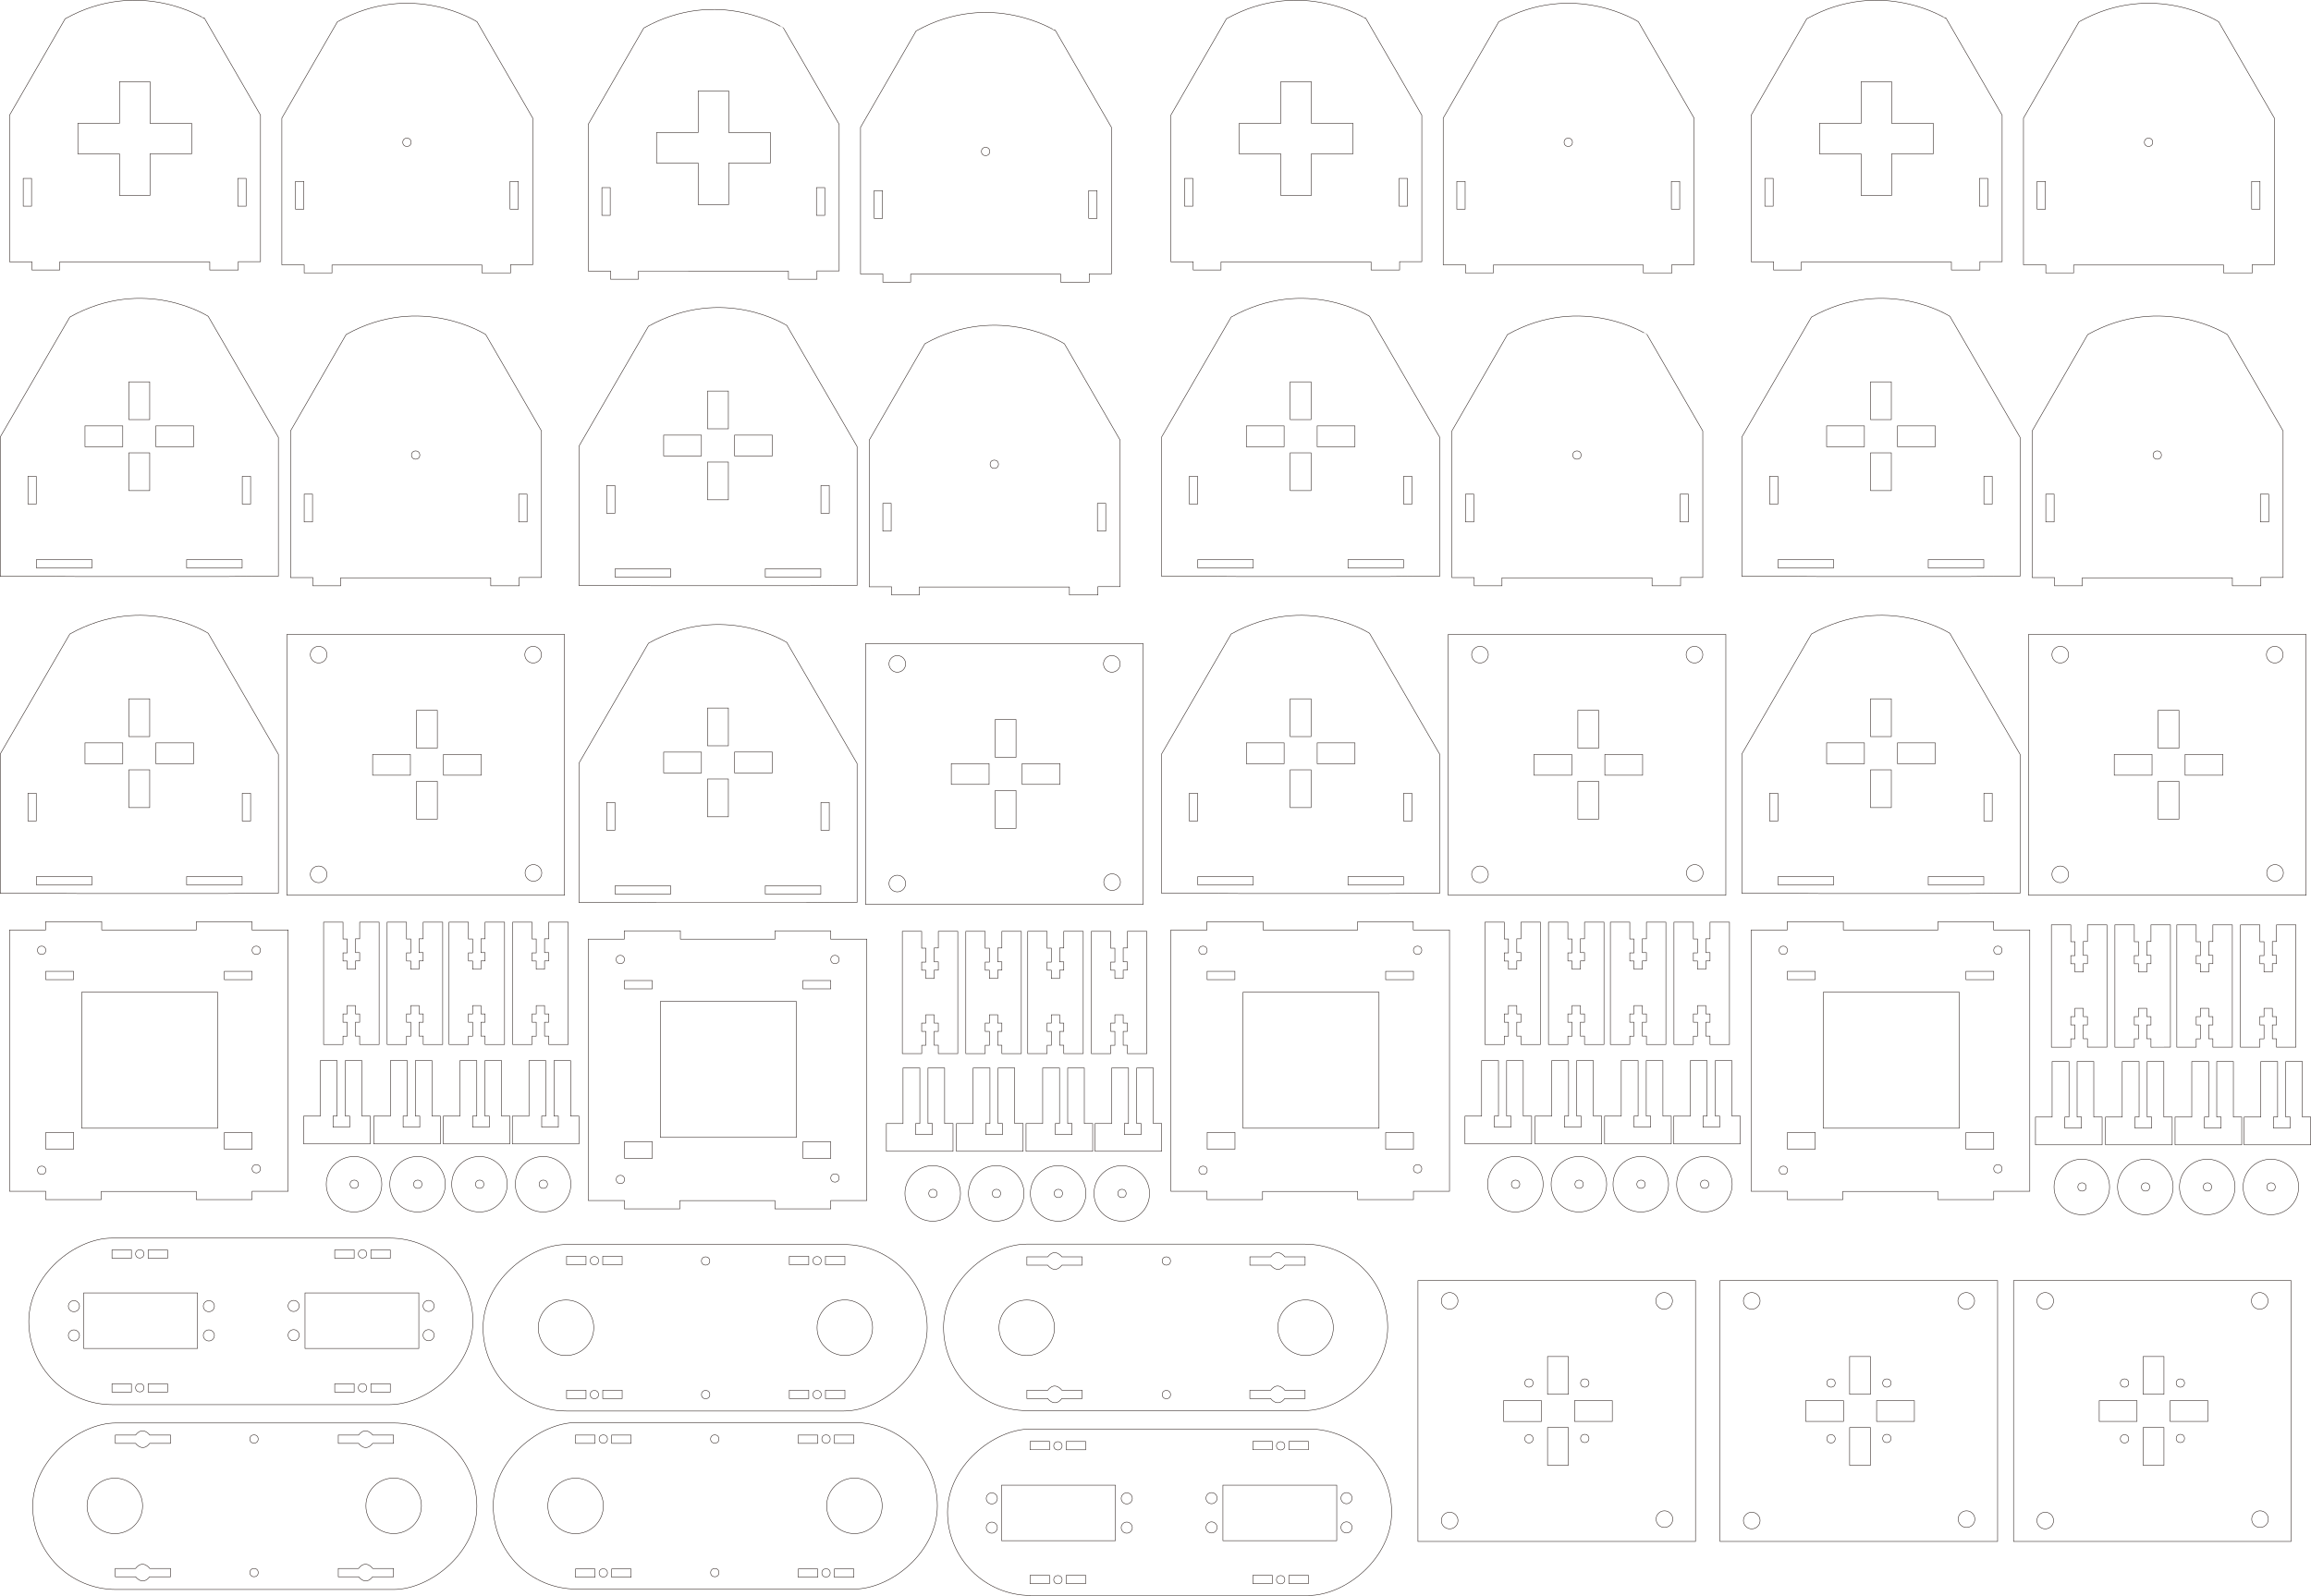 <svg id="圖層_2" data-name="圖層 2" xmlns="http://www.w3.org/2000/svg" viewBox="0 0 2360.01 1630.01"><defs><style>.cls-1{fill:none;stroke:#231815;stroke-miterlimit:10;stroke-width:0.5px;}</style></defs><title>Modular_Robot _parts</title><rect class="cls-1" x="1448.01" y="1308.11" width="283.46" height="266.46"/><circle class="cls-1" cx="1699.45" cy="1328.84" r="8.5"/><circle class="cls-1" cx="1480.4" cy="1553.22" r="8.5"/><circle class="cls-1" cx="1699.74" cy="1551.78" r="8.5"/><circle class="cls-1" cx="1480.4" cy="1328.84" r="8.5"/><circle class="cls-1" cx="1561.37" cy="1412.74" r="4.25"/><circle class="cls-1" cx="1618.38" cy="1412.74" r="4.25"/><circle class="cls-1" cx="1618.38" cy="1469.36" r="4.25"/><circle class="cls-1" cx="1561.37" cy="1469.74" r="4.25"/><rect class="cls-1" x="1580.36" y="1385.68" width="21.26" height="38.58"/><rect class="cls-1" x="1580.36" y="1458.22" width="21.26" height="38.58"/><rect class="cls-1" x="1554.74" y="1444.16" width="21.26" height="38.58" transform="translate(3018.27 -124.02) rotate(90)"/><rect class="cls-1" x="1627.11" y="1444.16" width="21.26" height="38.58" transform="translate(3090.65 -196.4) rotate(90)"/><rect class="cls-1" x="2056.23" y="1308.11" width="283.46" height="266.46"/><circle class="cls-1" cx="2307.67" cy="1328.84" r="8.5"/><circle class="cls-1" cx="2088.62" cy="1553.22" r="8.5"/><circle class="cls-1" cx="2307.96" cy="1551.78" r="8.5"/><circle class="cls-1" cx="2088.62" cy="1328.84" r="8.5"/><circle class="cls-1" cx="2169.59" cy="1412.74" r="4.25"/><circle class="cls-1" cx="2226.6" cy="1412.74" r="4.25"/><circle class="cls-1" cx="2226.6" cy="1469.36" r="4.25"/><circle class="cls-1" cx="2169.59" cy="1469.74" r="4.25"/><rect class="cls-1" x="2188.58" y="1385.68" width="21.26" height="38.58"/><rect class="cls-1" x="2188.58" y="1458.22" width="21.26" height="38.58"/><rect class="cls-1" x="2162.96" y="1444.16" width="21.26" height="38.58" transform="translate(3626.49 -732.25) rotate(90)"/><rect class="cls-1" x="2235.33" y="1444.16" width="21.26" height="38.58" transform="translate(3698.87 -804.62) rotate(90)"/><rect class="cls-1" x="1756.5" y="1308.11" width="283.46" height="266.46"/><circle class="cls-1" cx="2007.94" cy="1328.84" r="8.5"/><circle class="cls-1" cx="1788.89" cy="1553.22" r="8.5"/><circle class="cls-1" cx="2008.23" cy="1551.78" r="8.5"/><circle class="cls-1" cx="1788.89" cy="1328.84" r="8.5"/><circle class="cls-1" cx="1869.86" cy="1412.74" r="4.25"/><circle class="cls-1" cx="1926.87" cy="1412.74" r="4.25"/><circle class="cls-1" cx="1926.87" cy="1469.36" r="4.25"/><circle class="cls-1" cx="1869.86" cy="1469.74" r="4.25"/><rect class="cls-1" x="1888.85" y="1385.68" width="21.26" height="38.58"/><rect class="cls-1" x="1888.85" y="1458.22" width="21.26" height="38.58"/><rect class="cls-1" x="1863.23" y="1444.16" width="21.26" height="38.58" transform="translate(3326.77 -432.52) rotate(90)"/><rect class="cls-1" x="1935.6" y="1444.16" width="21.26" height="38.58" transform="translate(3399.14 -504.89) rotate(90)"/><rect class="cls-1" x="293.01" y="648.02" width="283.46" height="266.46"/><circle class="cls-1" cx="544.45" cy="668.74" r="8.5"/><circle class="cls-1" cx="325.4" cy="893.13" r="8.5"/><circle class="cls-1" cx="544.74" cy="891.68" r="8.5"/><circle class="cls-1" cx="325.4" cy="668.74" r="8.5"/><rect class="cls-1" x="425.36" y="725.58" width="21.26" height="38.58"/><rect class="cls-1" x="425.36" y="798.13" width="21.26" height="38.58"/><rect class="cls-1" x="399.74" y="784.07" width="21.26" height="38.58" transform="translate(1203.18 370.88) rotate(90)"/><rect class="cls-1" x="472.11" y="784.07" width="21.26" height="38.58" transform="translate(1275.56 298.51) rotate(90)"/><path class="cls-1" d="M355.12,44.34l-56.75,98.44V292.59h22.81V301h28.38v-8.18H502.81V301h29.12v-8.5h22.69V142.84l-56.94-98.5S431.5,1.78,355.12,44.34Z" transform="translate(-10.54 -22.11)"/><rect class="cls-1" x="301.76" y="185.31" width="8.5" height="28.35"/><rect class="cls-1" x="520.86" y="185.31" width="8.5" height="28.35"/><circle class="cls-1" cx="415.57" cy="145.34" r="4.25"/><path class="cls-1" d="M364,363.84l-56.75,98.44V612.09h22.81v8.38h28.38v-8.19H511.69v8.19h29.12V612H563.5V462.34l-56.94-98.5S440.38,321.28,364,363.84Z" transform="translate(-10.54 -22.11)"/><rect class="cls-1" x="310.64" y="504.81" width="8.5" height="28.35"/><rect class="cls-1" x="529.74" y="504.81" width="8.5" height="28.35"/><circle class="cls-1" cx="424.45" cy="464.84" r="4.25"/><path class="cls-1" d="M77.08,41.28,20.33,139.71V289.53H43.14v8.37H71.51v-8.19H224.76v8.19h29.13v-8.5h22.69V139.78l-56.94-98.5S153.45-1.29,77.08,41.28Z" transform="translate(-10.54 -22.11)"/><polygon class="cls-1" points="122 83.45 122 125.98 79.49 125.98 79.49 157.15 122 157.15 122 199.65 153.16 199.65 153.16 157.15 195.7 157.15 195.7 125.94 153.2 125.94 153.2 83.45 122 83.45"/><rect class="cls-1" x="23.71" y="182.24" width="8.5" height="28.35"/><rect class="cls-1" x="242.82" y="182.24" width="8.5" height="28.35"/><path class="cls-1" d="M81.85,346,10.79,468.46V610.84h50.6l28.37.19H243l29.13-.32h22.69V468.84L223.17,345.25S158.22,303.4,81.85,346Z" transform="translate(-10.54 -22.11)"/><rect class="cls-1" x="28.53" y="486.56" width="8.5" height="28.35"/><rect class="cls-1" x="247.41" y="486.56" width="8.5" height="28.35"/><rect class="cls-1" x="37.23" y="571.64" width="56.69" height="8.5"/><rect class="cls-1" x="190.59" y="571.64" width="56.69" height="8.5"/><rect class="cls-1" x="131.61" y="390.04" width="21.26" height="38.58"/><rect class="cls-1" x="131.61" y="462.58" width="21.26" height="38.58"/><rect class="cls-1" x="105.99" y="448.53" width="21.26" height="38.58" transform="translate(573.9 329.09) rotate(90)"/><rect class="cls-1" x="178.37" y="448.53" width="21.26" height="38.58" transform="translate(646.27 256.71) rotate(90)"/><path class="cls-1" d="M81.85,669.75,10.79,792.25V934.63h50.6l28.37.18H243l29.13-.31h22.69V792.63L223.17,669S158.22,627.19,81.85,669.75Z" transform="translate(-10.54 -22.11)"/><rect class="cls-1" x="28.53" y="810.34" width="8.5" height="28.35"/><rect class="cls-1" x="247.41" y="810.34" width="8.5" height="28.35"/><rect class="cls-1" x="37.23" y="895.43" width="56.69" height="8.5"/><rect class="cls-1" x="190.59" y="895.43" width="56.69" height="8.5"/><rect class="cls-1" x="131.61" y="713.83" width="21.26" height="38.58"/><rect class="cls-1" x="131.61" y="786.37" width="21.26" height="38.58"/><rect class="cls-1" x="105.99" y="772.31" width="21.26" height="38.58" transform="translate(897.68 652.87) rotate(90)"/><rect class="cls-1" x="178.37" y="772.31" width="21.26" height="38.58" transform="translate(970.06 580.5) rotate(90)"/><polygon class="cls-1" points="9.78 949.92 9.78 1216.9 46.7 1216.9 46.7 1225.4 103.36 1225.4 103.36 1216.98 200.45 1216.98 200.43 1225.4 257.45 1225.4 257.45 1216.9 294.28 1216.9 294.28 949.92 257.28 949.92 257.28 941.4 200.53 941.4 200.53 949.9 103.86 949.9 103.86 941.4 46.62 941.4 46.62 949.9 9.78 949.92"/><path class="cls-1" d="M215.78,1245.11" transform="translate(-10.54 -22.11)"/><rect class="cls-1" x="83.4" y="1013.57" width="138.9" height="138.9"/><rect class="cls-1" x="46.76" y="992.2" width="28.35" height="8.5"/><circle class="cls-1" cx="42.51" cy="970.69" r="4.25"/><rect class="cls-1" x="239.64" y="1014.29" width="28.35" height="8.5" transform="translate(497.09 2014.98) rotate(180)"/><circle class="cls-1" cx="261.7" cy="970.69" r="4.25"/><rect class="cls-1" x="239.64" y="1179" width="28.35" height="17.01" transform="translate(497.09 2352.9) rotate(180)"/><circle class="cls-1" cx="261.7" cy="1193.9" r="4.25"/><rect class="cls-1" x="57.4" y="1178.92" width="28.35" height="17.01" transform="translate(132.59 2352.73) rotate(180)"/><circle class="cls-1" cx="42.6" cy="1195.4" r="4.25"/><path class="cls-1" d="M341,964.09V1089h19.82v-8.5h4.25v-14.18h-4.25v-8.5h4.25v-8.5h8.5v8.5h4.25v8.5h-4.25v14.12h4.25V1089H397.7V964.09H377.83v17h-4.25v14.12h4.25v8.5h-4.25v8.5h-8.5v-8.43h-4.25v-8.32h4.25V981.28h-4.25V964.09Z" transform="translate(-10.54 -22.11)"/><path class="cls-1" d="M337.62,1105.5v56.75h-17v28.34h68.06v-28.36h-8.53V1105.5h-17v56.67h4.47v11.38h-17v-11.41h4.22V1105.5Z" transform="translate(-10.54 -22.11)"/><path class="cls-1" d="M409.22,1105.5v56.75h-17v28.34h68.06v-28.36h-8.53V1105.5h-17v56.67h4.47v11.38h-17v-11.41h4.22V1105.5Z" transform="translate(-10.54 -22.11)"/><path class="cls-1" d="M480.22,1105.5v56.75h-17v28.34h68.06v-28.36h-8.53V1105.5h-17v56.67h4.47v11.38h-17v-11.41h4.22V1105.5Z" transform="translate(-10.54 -22.11)"/><path class="cls-1" d="M550.72,1105.5v56.75h-17v28.34h68.06v-28.36h-8.53V1105.5h-17v56.67h4.47v11.38h-17v-11.41h4.22V1105.5Z" transform="translate(-10.54 -22.11)"/><circle class="cls-1" cx="361.54" cy="1209.68" r="28.35"/><circle class="cls-1" cx="361.76" cy="1209.68" r="4.25"/><path class="cls-1" d="M405.89,964.09V1089H425.7v-8.5H430v-14.18H425.7v-8.5H430v-8.5h8.5v8.5h4.25v8.5h-4.25v14.12h4.25V1089h19.87V964.09H442.7v17h-4.25v14.12h4.25v8.5h-4.25v8.5H430v-8.43H425.7v-8.32H430V981.28H425.7V964.09Z" transform="translate(-10.54 -22.11)"/><circle class="cls-1" cx="426.42" cy="1209.68" r="28.35"/><circle class="cls-1" cx="426.64" cy="1209.68" r="4.25"/><path class="cls-1" d="M469.11,964.09V1089h19.81v-8.5h4.25v-14.18h-4.25v-8.5h4.25v-8.5h8.5v8.5h4.25v8.5h-4.25v14.12h4.25V1089H525.8V964.09H505.92v17h-4.25v14.12h4.25v8.5h-4.25v8.5h-8.5v-8.43h-4.25v-8.32h4.25V981.28h-4.25V964.09Z" transform="translate(-10.54 -22.11)"/><circle class="cls-1" cx="489.64" cy="1209.68" r="28.35"/><circle class="cls-1" cx="489.86" cy="1209.68" r="4.25"/><path class="cls-1" d="M534.08,964.09V1089h19.81v-8.5h4.25v-14.18h-4.25v-8.5h4.25v-8.5h8.5v8.5h4.25v8.5h-4.25v14.12h4.25V1089h19.88V964.09H570.89v17h-4.25v14.12h4.25v8.5h-4.25v8.5h-8.5v-8.43h-4.25v-8.32h4.25V981.28h-4.25V964.09Z" transform="translate(-10.54 -22.11)"/><circle class="cls-1" cx="554.61" cy="1209.68" r="28.35"/><circle class="cls-1" cx="554.83" cy="1209.68" r="4.25"/><path class="cls-1" d="M932.71,1113.06v56.75h-17v28.33h68.06v-28.35H975.2v-56.73h-17v56.67h4.47v11.37h-17v-11.4h4.22v-56.64Z" transform="translate(-10.54 -22.11)"/><path class="cls-1" d="M1004.32,1113.06v56.75H987.27v28.33h68.07v-28.35h-8.54v-56.73h-17v56.67h4.46v11.37h-17v-11.4h4.22v-56.64Z" transform="translate(-10.54 -22.11)"/><path class="cls-1" d="M1075.32,1113.06v56.75h-17v28.33h68.07v-28.35h-8.54v-56.73h-17v56.67h4.46v11.37h-17v-11.4h4.22v-56.64Z" transform="translate(-10.54 -22.11)"/><path class="cls-1" d="M1145.82,1113.06v56.75h-17v28.33h68.07v-28.35h-8.54v-56.73h-17v56.67h4.46v11.37h-17v-11.4H1163v-56.64Z" transform="translate(-10.54 -22.11)"/><rect class="cls-1" x="883.95" y="657.42" width="283.46" height="266.46"/><circle class="cls-1" cx="1135.4" cy="678.15" r="8.5"/><circle class="cls-1" cx="916.35" cy="902.53" r="8.5"/><circle class="cls-1" cx="1135.69" cy="901.09" r="8.5"/><circle class="cls-1" cx="916.35" cy="678.15" r="8.5"/><rect class="cls-1" x="1016.31" y="734.98" width="21.26" height="38.58"/><rect class="cls-1" x="1016.31" y="807.53" width="21.26" height="38.58"/><rect class="cls-1" x="990.68" y="793.47" width="21.26" height="38.58" transform="translate(1803.53 -210.66) rotate(90)"/><rect class="cls-1" x="1063.06" y="793.47" width="21.26" height="38.58" transform="translate(1875.9 -283.04) rotate(90)"/><path class="cls-1" d="M946.07,53.74l-56.75,98.44V302h22.81v8.37h28.38v-8.18h153.25v8.18h29.12v-8.5h22.69V152.24l-56.94-98.5S1022.44,11.18,946.07,53.74Z" transform="translate(-10.54 -22.11)"/><rect class="cls-1" x="892.71" y="194.71" width="8.5" height="28.35"/><rect class="cls-1" x="1111.81" y="194.71" width="8.5" height="28.35"/><circle class="cls-1" cx="1006.51" cy="154.74" r="4.25"/><path class="cls-1" d="M955,373.25,898.2,471.68V621.5H921v8.37h28.37v-8.19h153.25v8.19h29.13v-8.5h22.69V471.75l-56.94-98.5S1031.32,330.68,955,373.25Z" transform="translate(-10.54 -22.11)"/><rect class="cls-1" x="901.58" y="514.21" width="8.5" height="28.35"/><rect class="cls-1" x="1120.69" y="514.21" width="8.5" height="28.35"/><circle class="cls-1" cx="1015.39" cy="474.24" r="4.25"/><path class="cls-1" d="M668,50.68l-56.75,98.43V298.93h22.82v8.37h28.37v-8.19H815.71v8.19h29.13v-8.5h22.68V149.18l-56.93-98.5S744.4,8.11,668,50.68Z" transform="translate(-10.54 -22.11)"/><polygon class="cls-1" points="712.95 92.85 712.95 135.38 670.44 135.38 670.44 166.55 712.95 166.55 712.95 209.05 744.1 209.05 744.1 166.55 786.64 166.55 786.64 135.34 744.14 135.34 744.14 92.85 712.95 92.85"/><rect class="cls-1" x="614.66" y="191.64" width="8.5" height="28.35"/><rect class="cls-1" x="833.76" y="191.64" width="8.5" height="28.35"/><path class="cls-1" d="M672.79,355.36l-71,122.5V620.24h50.6l28.37.19H834l29.13-.32h22.68V478.24L814.11,354.65S749.17,312.8,672.79,355.36Z" transform="translate(-10.54 -22.11)"/><rect class="cls-1" x="619.48" y="495.96" width="8.5" height="28.35"/><rect class="cls-1" x="838.35" y="495.96" width="8.5" height="28.35"/><rect class="cls-1" x="628.17" y="581.04" width="56.69" height="8.5"/><rect class="cls-1" x="781.53" y="581.04" width="56.69" height="8.5"/><rect class="cls-1" x="722.56" y="399.44" width="21.26" height="38.58"/><rect class="cls-1" x="722.56" y="471.98" width="21.26" height="38.58"/><rect class="cls-1" x="696.94" y="457.93" width="21.26" height="38.58" transform="translate(1174.24 -252.46) rotate(90)"/><rect class="cls-1" x="769.31" y="457.93" width="21.26" height="38.58" transform="translate(1246.62 -324.84) rotate(90)"/><path class="cls-1" d="M672.79,679.15l-71,122.5V944h50.6l28.37.18H834l29.13-.31h22.68V802L814.11,678.44S749.17,636.59,672.79,679.15Z" transform="translate(-10.54 -22.11)"/><rect class="cls-1" x="619.48" y="819.74" width="8.5" height="28.35"/><rect class="cls-1" x="838.35" y="819.74" width="8.5" height="28.35"/><rect class="cls-1" x="628.17" y="904.83" width="56.69" height="8.5"/><rect class="cls-1" x="781.53" y="904.83" width="56.69" height="8.5"/><rect class="cls-1" x="722.56" y="723.23" width="21.26" height="38.58"/><rect class="cls-1" x="722.56" y="795.77" width="21.26" height="38.58"/><rect class="cls-1" x="696.94" y="781.71" width="21.26" height="38.58" transform="translate(1498.03 71.33) rotate(90)"/><rect class="cls-1" x="769.31" y="781.71" width="21.26" height="38.58" transform="translate(1570.4 -1.05) rotate(90)"/><polygon class="cls-1" points="600.73 959.32 600.73 1226.3 637.64 1226.3 637.64 1234.8 694.31 1234.8 694.31 1226.38 791.39 1226.38 791.37 1234.8 848.39 1234.8 848.39 1226.3 885.23 1226.3 885.23 959.32 848.23 959.32 848.23 950.8 791.48 950.8 791.48 959.3 694.81 959.3 694.81 950.8 637.56 950.8 637.56 959.3 600.73 959.32"/><path class="cls-1" d="M806.73,1254.51" transform="translate(-10.54 -22.11)"/><rect class="cls-1" x="674.35" y="1022.97" width="138.9" height="138.9"/><rect class="cls-1" x="637.71" y="1001.6" width="28.35" height="8.5"/><circle class="cls-1" cx="633.46" cy="980.09" r="4.25"/><rect class="cls-1" x="830.59" y="1023.69" width="28.35" height="8.5" transform="translate(1678.98 2033.78) rotate(180)"/><circle class="cls-1" cx="852.64" cy="980.09" r="4.25"/><rect class="cls-1" x="830.59" y="1188.4" width="28.35" height="17.01" transform="translate(1678.98 2371.7) rotate(180)"/><circle class="cls-1" cx="852.64" cy="1203.3" r="4.25"/><rect class="cls-1" x="648.34" y="1188.32" width="28.35" height="17.01" transform="translate(1314.49 2371.53) rotate(180)"/><circle class="cls-1" cx="633.55" cy="1204.8" r="4.25"/><path class="cls-1" d="M932,973.49v124.87h19.81v-8.5H956v-14.18h-4.25v-8.5H956v-8.5h8.5v8.5h4.25v8.5h-4.25v14.12h4.25v8.56h19.88V973.49H968.77v17h-4.25v14.12h4.25v8.5h-4.25v8.5H956v-8.43h-4.25v-8.32H956V990.68h-4.25V973.49Z" transform="translate(-10.54 -22.11)"/><circle class="cls-1" cx="952.49" cy="1219.08" r="28.35"/><circle class="cls-1" cx="952.71" cy="1219.08" r="4.25"/><path class="cls-1" d="M996.83,973.49v124.87h19.82v-8.5h4.25v-14.18h-4.25v-8.5h4.25v-8.5h8.5v8.5h4.25v8.5h-4.25v14.12h4.25v8.56h19.87V973.49h-19.87v17h-4.25v14.12h4.25v8.5h-4.25v8.5h-8.5v-8.43h-4.25v-8.32h4.25V990.68h-4.25V973.49Z" transform="translate(-10.54 -22.11)"/><circle class="cls-1" cx="1017.36" cy="1219.08" r="28.35"/><circle class="cls-1" cx="1017.58" cy="1219.08" r="4.25"/><path class="cls-1" d="M1060.06,973.49v124.87h19.81v-8.5h4.25v-14.18h-4.25v-8.5h4.25v-8.5h8.5v8.5h4.25v8.5h-4.25v14.12h4.25v8.56h19.88V973.49h-19.88v17h-4.25v14.12h4.25v8.5h-4.25v8.5h-8.5v-8.43h-4.25v-8.32h4.25V990.68h-4.25V973.49Z" transform="translate(-10.54 -22.11)"/><circle class="cls-1" cx="1080.59" cy="1219.08" r="28.35"/><circle class="cls-1" cx="1080.81" cy="1219.08" r="4.25"/><path class="cls-1" d="M1125,973.49v124.87h19.81v-8.5h4.25v-14.18h-4.25v-8.5h4.25v-8.5h8.5v8.5h4.25v8.5h-4.25v14.12h4.25v8.56h19.87V973.49h-19.87v17h-4.25v14.12h4.25v8.5h-4.25v8.5h-8.5v-8.43h-4.25v-8.32h4.25V990.68h-4.25V973.49Z" transform="translate(-10.54 -22.11)"/><circle class="cls-1" cx="1145.56" cy="1219.08" r="28.35"/><circle class="cls-1" cx="1145.78" cy="1219.08" r="4.25"/><rect class="cls-1" x="1478.97" y="648.02" width="283.46" height="266.46"/><circle class="cls-1" cx="1730.42" cy="668.74" r="8.5"/><circle class="cls-1" cx="1511.36" cy="893.13" r="8.5"/><circle class="cls-1" cx="1730.71" cy="891.68" r="8.5"/><circle class="cls-1" cx="1511.36" cy="668.74" r="8.5"/><rect class="cls-1" x="1611.32" y="725.58" width="21.26" height="38.58"/><rect class="cls-1" x="1611.32" y="798.13" width="21.26" height="38.58"/><rect class="cls-1" x="1585.7" y="784.07" width="21.26" height="38.58" transform="translate(2389.15 -815.08) rotate(90)"/><rect class="cls-1" x="1658.08" y="784.07" width="21.26" height="38.58" transform="translate(2461.52 -887.46) rotate(90)"/><path class="cls-1" d="M1541.09,44.34l-56.75,98.44V292.59h22.81V301h28.37v-8.18h153.25V301h29.13v-8.5h22.69V142.84l-56.94-98.5S1617.46,1.78,1541.09,44.34Z" transform="translate(-10.54 -22.11)"/><rect class="cls-1" x="1487.72" y="185.31" width="8.5" height="28.35"/><rect class="cls-1" x="1706.82" y="185.31" width="8.5" height="28.35"/><circle class="cls-1" cx="1601.53" cy="145.34" r="4.25"/><path class="cls-1" d="M1550,363.84l-56.75,98.44V612.09H1516v8.38h28.37v-8.19h153.25v8.19h29.13V612h22.68V462.34l-56.93-98.5S1626.34,321.28,1550,363.84Z" transform="translate(-10.54 -22.11)"/><rect class="cls-1" x="1496.6" y="504.81" width="8.5" height="28.35"/><rect class="cls-1" x="1715.7" y="504.81" width="8.5" height="28.35"/><circle class="cls-1" cx="1610.41" cy="464.84" r="4.25"/><path class="cls-1" d="M1263,41.28l-56.75,98.43V289.53h22.81v8.37h28.38v-8.19h153.25v8.19h29.12v-8.5h22.69V139.78l-56.94-98.5S1339.42-1.29,1263,41.28Z" transform="translate(-10.54 -22.11)"/><polygon class="cls-1" points="1307.96 83.45 1307.96 125.98 1265.45 125.98 1265.45 157.15 1307.96 157.15 1307.96 199.65 1339.12 199.65 1339.12 157.15 1381.66 157.15 1381.66 125.94 1339.16 125.94 1339.16 83.45 1307.96 83.45"/><rect class="cls-1" x="1209.68" y="182.24" width="8.5" height="28.35"/><rect class="cls-1" x="1428.78" y="182.24" width="8.5" height="28.35"/><path class="cls-1" d="M1267.81,346l-71,122.5V610.84h50.59l28.38.19H1429l29.12-.32h22.69V468.84l-71.66-123.59S1344.19,303.4,1267.81,346Z" transform="translate(-10.54 -22.11)"/><rect class="cls-1" x="1214.5" y="486.56" width="8.5" height="28.35"/><rect class="cls-1" x="1433.37" y="486.56" width="8.5" height="28.35"/><rect class="cls-1" x="1223.19" y="571.64" width="56.69" height="8.5"/><rect class="cls-1" x="1376.55" y="571.64" width="56.69" height="8.5"/><rect class="cls-1" x="1317.58" y="390.04" width="21.26" height="38.58"/><rect class="cls-1" x="1317.58" y="462.58" width="21.26" height="38.58"/><rect class="cls-1" x="1291.96" y="448.53" width="21.26" height="38.58" transform="translate(1759.86 -856.88) rotate(90)"/><rect class="cls-1" x="1364.33" y="448.53" width="21.26" height="38.58" transform="translate(1832.23 -929.25) rotate(90)"/><path class="cls-1" d="M1267.81,669.75l-71,122.5V934.63h50.59l28.38.18H1429l29.12-.31h22.69V792.63L1409.13,669S1344.19,627.19,1267.81,669.75Z" transform="translate(-10.54 -22.11)"/><rect class="cls-1" x="1214.5" y="810.34" width="8.5" height="28.35"/><rect class="cls-1" x="1433.37" y="810.34" width="8.5" height="28.35"/><rect class="cls-1" x="1223.19" y="895.43" width="56.69" height="8.5"/><rect class="cls-1" x="1376.55" y="895.43" width="56.69" height="8.5"/><rect class="cls-1" x="1317.58" y="713.83" width="21.26" height="38.58"/><rect class="cls-1" x="1317.58" y="786.37" width="21.26" height="38.58"/><rect class="cls-1" x="1291.96" y="772.31" width="21.26" height="38.58" transform="translate(2083.65 -533.09) rotate(90)"/><rect class="cls-1" x="1364.33" y="772.31" width="21.26" height="38.58" transform="translate(2156.02 -605.47) rotate(90)"/><polygon class="cls-1" points="1195.74 949.92 1195.74 1216.9 1232.66 1216.9 1232.66 1225.4 1289.33 1225.4 1289.33 1216.98 1386.41 1216.98 1386.39 1225.4 1443.41 1225.4 1443.41 1216.9 1480.24 1216.9 1480.24 949.92 1443.24 949.92 1443.24 941.4 1386.49 941.4 1386.49 949.9 1289.83 949.9 1289.83 941.4 1232.58 941.4 1232.58 949.9 1195.74 949.92"/><path class="cls-1" d="M1401.75,1245.11" transform="translate(-10.54 -22.11)"/><rect class="cls-1" x="1269.37" y="1013.57" width="138.9" height="138.9"/><rect class="cls-1" x="1232.73" y="992.2" width="28.35" height="8.5"/><circle class="cls-1" cx="1228.48" cy="970.69" r="4.25"/><rect class="cls-1" x="1425.61" y="1014.29" width="28.35" height="8.5" transform="translate(2869.01 2014.98) rotate(180)"/><circle class="cls-1" cx="1447.66" cy="970.69" r="4.25"/><rect class="cls-1" x="1425.61" y="1179" width="28.35" height="17.01" transform="translate(2869.01 2352.9) rotate(180)"/><circle class="cls-1" cx="1447.66" cy="1193.9" r="4.25"/><rect class="cls-1" x="1243.36" y="1178.92" width="28.35" height="17.01" transform="translate(2504.52 2352.73) rotate(180)"/><circle class="cls-1" cx="1228.56" cy="1195.4" r="4.25"/><path class="cls-1" d="M1527,964.09V1089h19.81v-8.5H1551v-14.18h-4.25v-8.5H1551v-8.5h8.5v8.5h4.25v8.5h-4.25v14.12h4.25V1089h19.88V964.09h-19.88v17h-4.25v14.12h4.25v8.5h-4.25v8.5H1551v-8.43h-4.25v-8.32H1551V981.28h-4.25V964.09Z" transform="translate(-10.54 -22.11)"/><path class="cls-1" d="M1523.58,1105.5v56.75h-17v28.34h68.06v-28.36h-8.53V1105.5h-17v56.67h4.47v11.38h-17v-11.41h4.22V1105.5Z" transform="translate(-10.54 -22.11)"/><path class="cls-1" d="M1595.18,1105.5v56.75h-17v28.34h68.07v-28.36h-8.54V1105.5h-17v56.67h4.46v11.38h-17v-11.41h4.22V1105.5Z" transform="translate(-10.54 -22.11)"/><path class="cls-1" d="M1666.18,1105.5v56.75h-17v28.34h68.07v-28.36h-8.54V1105.5h-17v56.67h4.46v11.38h-17v-11.41h4.22V1105.5Z" transform="translate(-10.54 -22.11)"/><path class="cls-1" d="M1736.68,1105.5v56.75h-17v28.34h68.07v-28.36h-8.54V1105.5h-17v56.67h4.46v11.38h-17v-11.41h4.22V1105.5Z" transform="translate(-10.54 -22.11)"/><circle class="cls-1" cx="1547.51" cy="1209.68" r="28.35"/><circle class="cls-1" cx="1547.73" cy="1209.68" r="4.25"/><path class="cls-1" d="M1591.85,964.09V1089h19.81v-8.5h4.25v-14.18h-4.25v-8.5h4.25v-8.5h8.5v8.5h4.25v8.5h-4.25v14.12h4.25V1089h19.88V964.09h-19.88v17h-4.25v14.12h4.25v8.5h-4.25v8.5h-8.5v-8.43h-4.25v-8.32h4.25V981.28h-4.25V964.09Z" transform="translate(-10.54 -22.11)"/><circle class="cls-1" cx="1612.38" cy="1209.68" r="28.35"/><circle class="cls-1" cx="1612.6" cy="1209.68" r="4.25"/><path class="cls-1" d="M1655.07,964.09V1089h19.82v-8.5h4.25v-14.18h-4.25v-8.5h4.25v-8.5h8.5v8.5h4.25v8.5h-4.25v14.12h4.25V1089h19.87V964.09h-19.87v17h-4.25v14.12h4.25v8.5h-4.25v8.5h-8.5v-8.43h-4.25v-8.32h4.25V981.28h-4.25V964.09Z" transform="translate(-10.54 -22.11)"/><circle class="cls-1" cx="1675.6" cy="1209.68" r="28.35"/><circle class="cls-1" cx="1675.82" cy="1209.68" r="4.25"/><path class="cls-1" d="M1720,964.09V1089h19.82v-8.5h4.25v-14.18h-4.25v-8.5h4.25v-8.5h8.5v8.5h4.25v8.5h-4.25v14.12h4.25V1089h19.87V964.09h-19.87v17h-4.25v14.12h4.25v8.5h-4.25v8.5h-8.5v-8.43h-4.25v-8.32h4.25V981.28h-4.25V964.09Z" transform="translate(-10.54 -22.11)"/><circle class="cls-1" cx="1740.57" cy="1209.68" r="28.35"/><circle class="cls-1" cx="1740.79" cy="1209.68" r="4.25"/><path class="cls-1" d="M2106.18,1106.45v56.75h-17v28.34h68.06v-28.36h-8.53v-56.73h-17v56.67h4.47v11.38h-17v-11.41h4.22v-56.64Z" transform="translate(-10.54 -22.11)"/><path class="cls-1" d="M2177.79,1106.45v56.75h-17.05v28.34h68.07v-28.36h-8.53v-56.73h-17v56.67h4.47v11.38h-17v-11.41H2195v-56.64Z" transform="translate(-10.54 -22.11)"/><path class="cls-1" d="M2248.79,1106.45v56.75h-17.05v28.34h68.07v-28.36h-8.53v-56.73h-17v56.67h4.47v11.38h-17v-11.41H2266v-56.64Z" transform="translate(-10.54 -22.11)"/><path class="cls-1" d="M2319.29,1106.45v56.75h-17.05v28.34h68.07v-28.36h-8.53v-56.73h-17v56.67h4.47v11.38h-17v-11.41h4.21v-56.64Z" transform="translate(-10.54 -22.11)"/><rect class="cls-1" x="2071.57" y="648.02" width="283.46" height="266.46"/><circle class="cls-1" cx="2323.01" cy="668.74" r="8.5"/><circle class="cls-1" cx="2103.96" cy="893.13" r="8.5"/><circle class="cls-1" cx="2323.3" cy="891.68" r="8.5"/><circle class="cls-1" cx="2103.96" cy="668.74" r="8.5"/><rect class="cls-1" x="2203.92" y="725.58" width="21.26" height="38.58"/><rect class="cls-1" x="2203.92" y="798.13" width="21.26" height="38.58"/><rect class="cls-1" x="2178.3" y="784.07" width="21.26" height="38.58" transform="translate(2981.74 -1407.68) rotate(90)"/><rect class="cls-1" x="2250.67" y="784.07" width="21.26" height="38.58" transform="translate(3054.12 -1480.05) rotate(90)"/><path class="cls-1" d="M2133.68,44.34l-56.75,98.44V292.59h22.81V301h28.38v-8.18h153.25V301h29.12v-8.5h22.69V142.84l-56.94-98.5S2210.06,1.78,2133.68,44.34Z" transform="translate(-10.54 -22.11)"/><rect class="cls-1" x="2080.32" y="185.31" width="8.5" height="28.35"/><rect class="cls-1" x="2299.42" y="185.31" width="8.5" height="28.35"/><circle class="cls-1" cx="2194.13" cy="145.34" r="4.25"/><path class="cls-1" d="M2142.56,363.84l-56.75,98.44V612.09h22.81v8.38H2137v-8.19h153.25v8.19h29.12V612h22.69V462.34l-56.94-98.5S2218.94,321.28,2142.56,363.84Z" transform="translate(-10.54 -22.11)"/><rect class="cls-1" x="2089.2" y="504.81" width="8.5" height="28.35"/><rect class="cls-1" x="2308.3" y="504.81" width="8.5" height="28.35"/><circle class="cls-1" cx="2203.01" cy="464.84" r="4.25"/><path class="cls-1" d="M1855.64,41.28l-56.75,98.43V289.53h22.81v8.37h28.37v-8.19h153.25v8.19h29.13v-8.5h22.69V139.78l-56.94-98.5S1932-1.29,1855.64,41.28Z" transform="translate(-10.54 -22.11)"/><polygon class="cls-1" points="1900.56 83.45 1900.56 125.98 1858.05 125.98 1858.05 157.15 1900.56 157.15 1900.56 199.65 1931.72 199.65 1931.72 157.15 1974.26 157.15 1974.26 125.94 1931.76 125.94 1931.76 83.45 1900.56 83.45"/><rect class="cls-1" x="1802.27" y="182.24" width="8.5" height="28.35"/><rect class="cls-1" x="2021.38" y="182.24" width="8.5" height="28.35"/><path class="cls-1" d="M1860.41,346l-71.05,122.5V610.84H1840l28.37.19h153.25l29.13-.32h22.69V468.84l-71.66-123.59S1936.78,303.4,1860.41,346Z" transform="translate(-10.54 -22.11)"/><rect class="cls-1" x="1807.09" y="486.56" width="8.5" height="28.35"/><rect class="cls-1" x="2025.97" y="486.56" width="8.5" height="28.35"/><rect class="cls-1" x="1815.79" y="571.64" width="56.69" height="8.5"/><rect class="cls-1" x="1969.15" y="571.64" width="56.69" height="8.5"/><rect class="cls-1" x="1910.18" y="390.04" width="21.26" height="38.58"/><rect class="cls-1" x="1910.18" y="462.58" width="21.26" height="38.58"/><rect class="cls-1" x="1884.55" y="448.53" width="21.26" height="38.58" transform="translate(2352.46 -1449.48) rotate(90)"/><rect class="cls-1" x="1956.93" y="448.53" width="21.26" height="38.58" transform="translate(2424.83 -1521.85) rotate(90)"/><path class="cls-1" d="M1860.41,669.75l-71.05,122.5V934.63H1840l28.37.18h153.25l29.13-.31h22.69V792.63L2001.73,669S1936.78,627.19,1860.41,669.75Z" transform="translate(-10.54 -22.11)"/><rect class="cls-1" x="1807.09" y="810.34" width="8.5" height="28.35"/><rect class="cls-1" x="2025.97" y="810.34" width="8.5" height="28.35"/><rect class="cls-1" x="1815.79" y="895.43" width="56.69" height="8.5"/><rect class="cls-1" x="1969.15" y="895.43" width="56.69" height="8.5"/><rect class="cls-1" x="1910.18" y="713.83" width="21.26" height="38.58"/><rect class="cls-1" x="1910.18" y="786.37" width="21.26" height="38.58"/><rect class="cls-1" x="1884.55" y="772.31" width="21.26" height="38.58" transform="translate(2676.24 -1125.69) rotate(90)"/><rect class="cls-1" x="1956.93" y="772.31" width="21.26" height="38.58" transform="translate(2748.62 -1198.06) rotate(90)"/><polygon class="cls-1" points="1788.34 949.92 1788.34 1216.9 1825.26 1216.9 1825.26 1225.4 1881.92 1225.4 1881.92 1216.98 1979.01 1216.98 1978.99 1225.4 2036.01 1225.4 2036.01 1216.9 2072.84 1216.9 2072.84 949.92 2035.84 949.92 2035.84 941.4 1979.09 941.4 1979.09 949.9 1882.42 949.9 1882.42 941.4 1825.17 941.4 1825.17 949.9 1788.34 949.92"/><path class="cls-1" d="M1994.34,1245.11" transform="translate(-10.54 -22.11)"/><rect class="cls-1" x="1861.96" y="1013.57" width="138.9" height="138.9"/><rect class="cls-1" x="1825.32" y="992.2" width="28.35" height="8.5"/><circle class="cls-1" cx="1821.07" cy="970.69" r="4.25"/><rect class="cls-1" x="2018.2" y="1014.29" width="28.35" height="8.5" transform="translate(4054.21 2014.98) rotate(180)"/><circle class="cls-1" cx="2040.26" cy="970.69" r="4.25"/><rect class="cls-1" x="2018.2" y="1179" width="28.35" height="17.01" transform="translate(4054.21 2352.9) rotate(180)"/><circle class="cls-1" cx="2040.26" cy="1193.9" r="4.25"/><rect class="cls-1" x="1835.96" y="1178.92" width="28.35" height="17.01" transform="translate(3689.71 2352.73) rotate(180)"/><circle class="cls-1" cx="1821.16" cy="1195.4" r="4.25"/><path class="cls-1" d="M2105.43,966.88v124.88h19.81v-8.5h4.25v-14.19h-4.25v-8.5h4.25v-8.5h8.5v8.5h4.25v8.5H2138v14.12h4.25v8.57h19.88V966.88h-19.88v17H2138V998h4.25v8.5H2138v8.5h-8.5v-8.44h-4.25v-8.31h4.25V984.07h-4.25V966.88Z" transform="translate(-10.54 -22.11)"/><circle class="cls-1" cx="2125.96" cy="1212.47" r="28.35"/><circle class="cls-1" cx="2126.18" cy="1212.47" r="4.25"/><path class="cls-1" d="M2170.3,966.88v124.88h19.82v-8.5h4.25v-14.19h-4.25v-8.5h4.25v-8.5h8.5v8.5h4.25v8.5h-4.25v14.12h4.25v8.57H2227V966.88h-19.87v17h-4.25V998h4.25v8.5h-4.25v8.5h-8.5v-8.44h-4.25v-8.31h4.25V984.07h-4.25V966.88Z" transform="translate(-10.54 -22.11)"/><circle class="cls-1" cx="2190.83" cy="1212.47" r="28.35"/><circle class="cls-1" cx="2191.05" cy="1212.47" r="4.25"/><path class="cls-1" d="M2233.53,966.88v124.88h19.81v-8.5h4.25v-14.19h-4.25v-8.5h4.25v-8.5h8.5v8.5h4.25v8.5h-4.25v14.12h4.25v8.57h19.88V966.88h-19.88v17h-4.25V998h4.25v8.5h-4.25v8.5h-8.5v-8.44h-4.25v-8.31h4.25V984.07h-4.25V966.88Z" transform="translate(-10.54 -22.11)"/><circle class="cls-1" cx="2254.06" cy="1212.47" r="28.35"/><circle class="cls-1" cx="2254.28" cy="1212.47" r="4.25"/><path class="cls-1" d="M2298.5,966.88v124.88h19.81v-8.5h4.25v-14.19h-4.25v-8.5h4.25v-8.5h8.5v8.5h4.25v8.5h-4.25v14.12h4.25v8.57h19.88V966.88h-19.88v17h-4.25V998h4.25v8.5h-4.25v8.5h-8.5v-8.44h-4.25v-8.31h4.25V984.07h-4.25V966.88Z" transform="translate(-10.54 -22.11)"/><circle class="cls-1" cx="2319.03" cy="1212.47" r="28.35"/><circle class="cls-1" cx="2319.25" cy="1212.47" r="4.25"/><rect class="cls-1" x="181.66" y="1145.09" width="170.08" height="453.54" rx="85.04" ry="85.04" transform="translate(1628.02 1083.06) rotate(90)"/><rect class="cls-1" x="125.77" y="1313.06" width="56.69" height="116.22" transform="translate(1514.74 1194.94) rotate(90)"/><rect class="cls-1" x="130.58" y="1293.25" width="8.5" height="19.84" transform="translate(1427.45 1146.23) rotate(90)"/><rect class="cls-1" x="167.49" y="1293.25" width="8.5" height="19.84" transform="translate(1464.36 1109.32) rotate(90)"/><circle class="cls-1" cx="142.74" cy="1280.85" r="4.25"/><circle class="cls-1" cx="213.29" cy="1334.23" r="5.67"/><circle class="cls-1" cx="213.29" cy="1364.12" r="5.67"/><circle class="cls-1" cx="75.48" cy="1334.23" r="5.67"/><circle class="cls-1" cx="75.48" cy="1364.12" r="5.67"/><rect class="cls-1" x="351.79" y="1313.06" width="56.69" height="116.22" transform="translate(-1001.58 1729.2) rotate(-90)"/><circle class="cls-1" cx="299.87" cy="1363.89" r="5.67"/><circle class="cls-1" cx="299.87" cy="1334" r="5.67"/><circle class="cls-1" cx="437.69" cy="1363.89" r="5.67"/><circle class="cls-1" cx="437.69" cy="1334" r="5.67"/><rect class="cls-1" x="130.58" y="1430" width="8.5" height="19.84" transform="translate(1564.2 1282.98) rotate(90)"/><rect class="cls-1" x="167.49" y="1430" width="8.5" height="19.84" transform="translate(1601.11 1246.07) rotate(90)"/><circle class="cls-1" cx="142.74" cy="1417.6" r="4.25"/><rect class="cls-1" x="358.03" y="1293.25" width="8.5" height="19.84" transform="translate(1654.91 918.77) rotate(90)"/><rect class="cls-1" x="394.95" y="1293.25" width="8.5" height="19.84" transform="translate(1691.82 881.86) rotate(90)"/><circle class="cls-1" cx="370.2" cy="1280.85" r="4.25"/><rect class="cls-1" x="358.03" y="1430" width="8.5" height="19.84" transform="translate(1791.66 1055.52) rotate(90)"/><rect class="cls-1" x="394.95" y="1430" width="8.5" height="19.84" transform="translate(1828.57 1018.61) rotate(90)"/><circle class="cls-1" cx="370.2" cy="1417.6" r="4.25"/><rect class="cls-1" x="185.7" y="1333.94" width="170.08" height="453.54" rx="85.04" ry="85.04" transform="translate(1820.9 1267.86) rotate(90)"/><path class="cls-1" d="M184.74,1488H163.49s-7-9.64-14.46,0h-20.7v8.5H149s7,9.59,14.38,0h21.33Z" transform="translate(-10.54 -22.11)"/><path class="cls-1" d="M184.7,1624.25H163.45s-7-9.64-14.46,0H128.28v8.5H149s7,9.59,14.37,0H184.7Z" transform="translate(-10.54 -22.11)"/><path class="cls-1" d="M412.42,1624.25H391.17s-7-9.64-14.46,0H356v8.5h20.71s7,9.59,14.38,0h21.33Z" transform="translate(-10.54 -22.11)"/><path class="cls-1" d="M412.42,1488H391.17s-7-9.64-14.46,0H356v8.5h20.71s7,9.59,14.38,0h21.33Z" transform="translate(-10.54 -22.11)"/><circle class="cls-1" cx="117.27" cy="1538.26" r="28.35"/><circle class="cls-1" cx="402.01" cy="1538.18" r="28.35"/><circle class="cls-1" cx="259.4" cy="1469.93" r="4.25"/><circle class="cls-1" cx="259.44" cy="1606.4" r="4.25"/><rect class="cls-1" x="655.96" y="1333.51" width="170.08" height="453.54" rx="85.04" ry="85.04" transform="translate(2290.74 797.17) rotate(90)"/><rect class="cls-1" x="603.93" y="1482.33" width="8.5" height="19.84" transform="translate(2089.89 861.96) rotate(90)"/><rect class="cls-1" x="640.84" y="1482.33" width="8.5" height="19.84" transform="translate(2126.8 825.05) rotate(90)"/><circle class="cls-1" cx="616.09" cy="1469.94" r="4.25"/><rect class="cls-1" x="603.93" y="1619.08" width="8.5" height="19.84" transform="translate(2226.64 998.71) rotate(90)"/><rect class="cls-1" x="640.84" y="1619.08" width="8.5" height="19.84" transform="translate(2263.55 961.8) rotate(90)"/><circle class="cls-1" cx="616.09" cy="1606.69" r="4.25"/><rect class="cls-1" x="831.39" y="1482.33" width="8.5" height="19.84" transform="translate(2317.35 634.5) rotate(90)"/><rect class="cls-1" x="868.3" y="1482.33" width="8.5" height="19.84" transform="translate(2354.26 597.59) rotate(90)"/><circle class="cls-1" cx="843.55" cy="1469.94" r="4.25"/><rect class="cls-1" x="831.39" y="1619.08" width="8.5" height="19.84" transform="translate(2454.1 771.25) rotate(90)"/><rect class="cls-1" x="868.3" y="1619.08" width="8.5" height="19.84" transform="translate(2491.01 734.34) rotate(90)"/><circle class="cls-1" cx="843.55" cy="1606.69" r="4.25"/><circle class="cls-1" cx="587.8" cy="1538.27" r="28.35"/><circle class="cls-1" cx="872.54" cy="1538.19" r="28.35"/><circle class="cls-1" cx="729.93" cy="1469.94" r="4.25"/><circle class="cls-1" cx="729.97" cy="1606.41" r="4.25"/><rect class="cls-1" x="1119.89" y="1340.06" width="170.08" height="453.54" rx="85.04" ry="85.04" transform="translate(-372.45 2749.65) rotate(-90)"/><rect class="cls-1" x="1289.16" y="1509.42" width="56.69" height="116.22" transform="translate(-260.57 2862.92) rotate(-90)"/><rect class="cls-1" x="1332.54" y="1625.6" width="8.5" height="19.84" transform="translate(-309.28 2950.21) rotate(-90)"/><rect class="cls-1" x="1295.63" y="1625.6" width="8.5" height="19.84" transform="translate(-346.19 2913.3) rotate(-90)"/><circle class="cls-1" cx="1307.79" cy="1613.63" r="4.25"/><circle class="cls-1" cx="1237.24" cy="1560.25" r="5.67"/><circle class="cls-1" cx="1237.24" cy="1530.36" r="5.67"/><circle class="cls-1" cx="1375.06" cy="1560.25" r="5.67"/><circle class="cls-1" cx="1375.06" cy="1530.36" r="5.67"/><rect class="cls-1" x="1063.14" y="1509.42" width="56.69" height="116.22" transform="translate(2648.47 453.93) rotate(90)"/><circle class="cls-1" cx="1150.66" cy="1530.59" r="5.67"/><circle class="cls-1" cx="1150.66" cy="1560.47" r="5.67"/><circle class="cls-1" cx="1012.84" cy="1530.59" r="5.67"/><circle class="cls-1" cx="1012.84" cy="1560.47" r="5.67"/><rect class="cls-1" x="1332.54" y="1488.86" width="8.5" height="19.84" transform="translate(-172.53 2813.46) rotate(-90)"/><rect class="cls-1" x="1295.63" y="1488.86" width="8.5" height="19.84" transform="translate(-209.44 2776.55) rotate(-90)"/><circle class="cls-1" cx="1307.79" cy="1476.88" r="4.25"/><rect class="cls-1" x="1105.08" y="1625.6" width="8.5" height="19.84" transform="translate(-536.73 2722.75) rotate(-90)"/><rect class="cls-1" x="1068.17" y="1625.6" width="8.5" height="19.84" transform="translate(-573.65 2685.84) rotate(-90)"/><circle class="cls-1" cx="1080.34" cy="1613.63" r="4.25"/><rect class="cls-1" x="1105.08" y="1488.86" width="8.5" height="19.84" transform="translate(-399.99 2586.01) rotate(-90)"/><rect class="cls-1" x="1068.17" y="1488.86" width="8.5" height="19.84" transform="translate(-436.9 2549.09) rotate(-90)"/><circle class="cls-1" cx="1080.34" cy="1476.88" r="4.25"/><rect class="cls-1" x="1115.85" y="1151.21" width="170.08" height="453.54" rx="85.04" ry="85.04" transform="translate(-187.64 2556.76) rotate(-90)"/><path class="cls-1" d="M1286.88,1450.69h21.25s7,9.65,14.46,0h20.71v-8.5h-20.71s-7-9.58-14.38,0h-21.33Z" transform="translate(-10.54 -22.11)"/><path class="cls-1" d="M1286.93,1314.44h21.25s7,9.65,14.46,0h20.7v-8.5h-20.7s-7-9.58-14.38,0h-21.33Z" transform="translate(-10.54 -22.11)"/><path class="cls-1" d="M1059.2,1314.44h21.25s7,9.65,14.47,0h20.7v-8.5h-20.7s-7-9.58-14.38,0H1059.2Z" transform="translate(-10.54 -22.11)"/><path class="cls-1" d="M1059.2,1450.69h21.25s7,9.65,14.47,0h20.7v-8.5h-20.7s-7-9.58-14.38,0H1059.2Z" transform="translate(-10.54 -22.11)"/><circle class="cls-1" cx="1333.26" cy="1356.22" r="28.35"/><circle class="cls-1" cx="1048.52" cy="1356.3" r="28.35"/><circle class="cls-1" cx="1191.13" cy="1424.55" r="4.25"/><circle class="cls-1" cx="1191.09" cy="1288.08" r="4.25"/><rect class="cls-1" x="645.58" y="1151.64" width="170.08" height="453.54" rx="85.04" ry="85.04" transform="translate(-658.34 2086.92) rotate(-90)"/><rect class="cls-1" x="859.19" y="1436.52" width="8.5" height="19.84" transform="translate(-593.54 2287.77) rotate(-90)"/><rect class="cls-1" x="822.28" y="1436.52" width="8.5" height="19.84" transform="translate(-630.46 2250.86) rotate(-90)"/><circle class="cls-1" cx="834.44" cy="1424.54" r="4.25"/><rect class="cls-1" x="859.19" y="1299.77" width="8.5" height="19.84" transform="translate(-456.8 2151.02) rotate(-90)"/><rect class="cls-1" x="822.28" y="1299.77" width="8.5" height="19.84" transform="translate(-493.71 2114.11) rotate(-90)"/><circle class="cls-1" cx="834.44" cy="1287.79" r="4.25"/><rect class="cls-1" x="631.73" y="1436.52" width="8.5" height="19.84" transform="translate(-821 2060.31) rotate(-90)"/><rect class="cls-1" x="594.82" y="1436.52" width="8.5" height="19.84" transform="translate(-857.92 2023.4) rotate(-90)"/><circle class="cls-1" cx="606.98" cy="1424.54" r="4.25"/><rect class="cls-1" x="631.73" y="1299.77" width="8.5" height="19.84" transform="translate(-684.26 1923.57) rotate(-90)"/><rect class="cls-1" x="594.82" y="1299.77" width="8.5" height="19.84" transform="translate(-721.17 1886.65) rotate(-90)"/><circle class="cls-1" cx="606.98" cy="1287.79" r="4.25"/><circle class="cls-1" cx="862.74" cy="1356.21" r="28.35"/><circle class="cls-1" cx="578" cy="1356.29" r="28.35"/><circle class="cls-1" cx="720.61" cy="1424.54" r="4.25"/><circle class="cls-1" cx="720.57" cy="1288.07" r="4.25"/></svg>